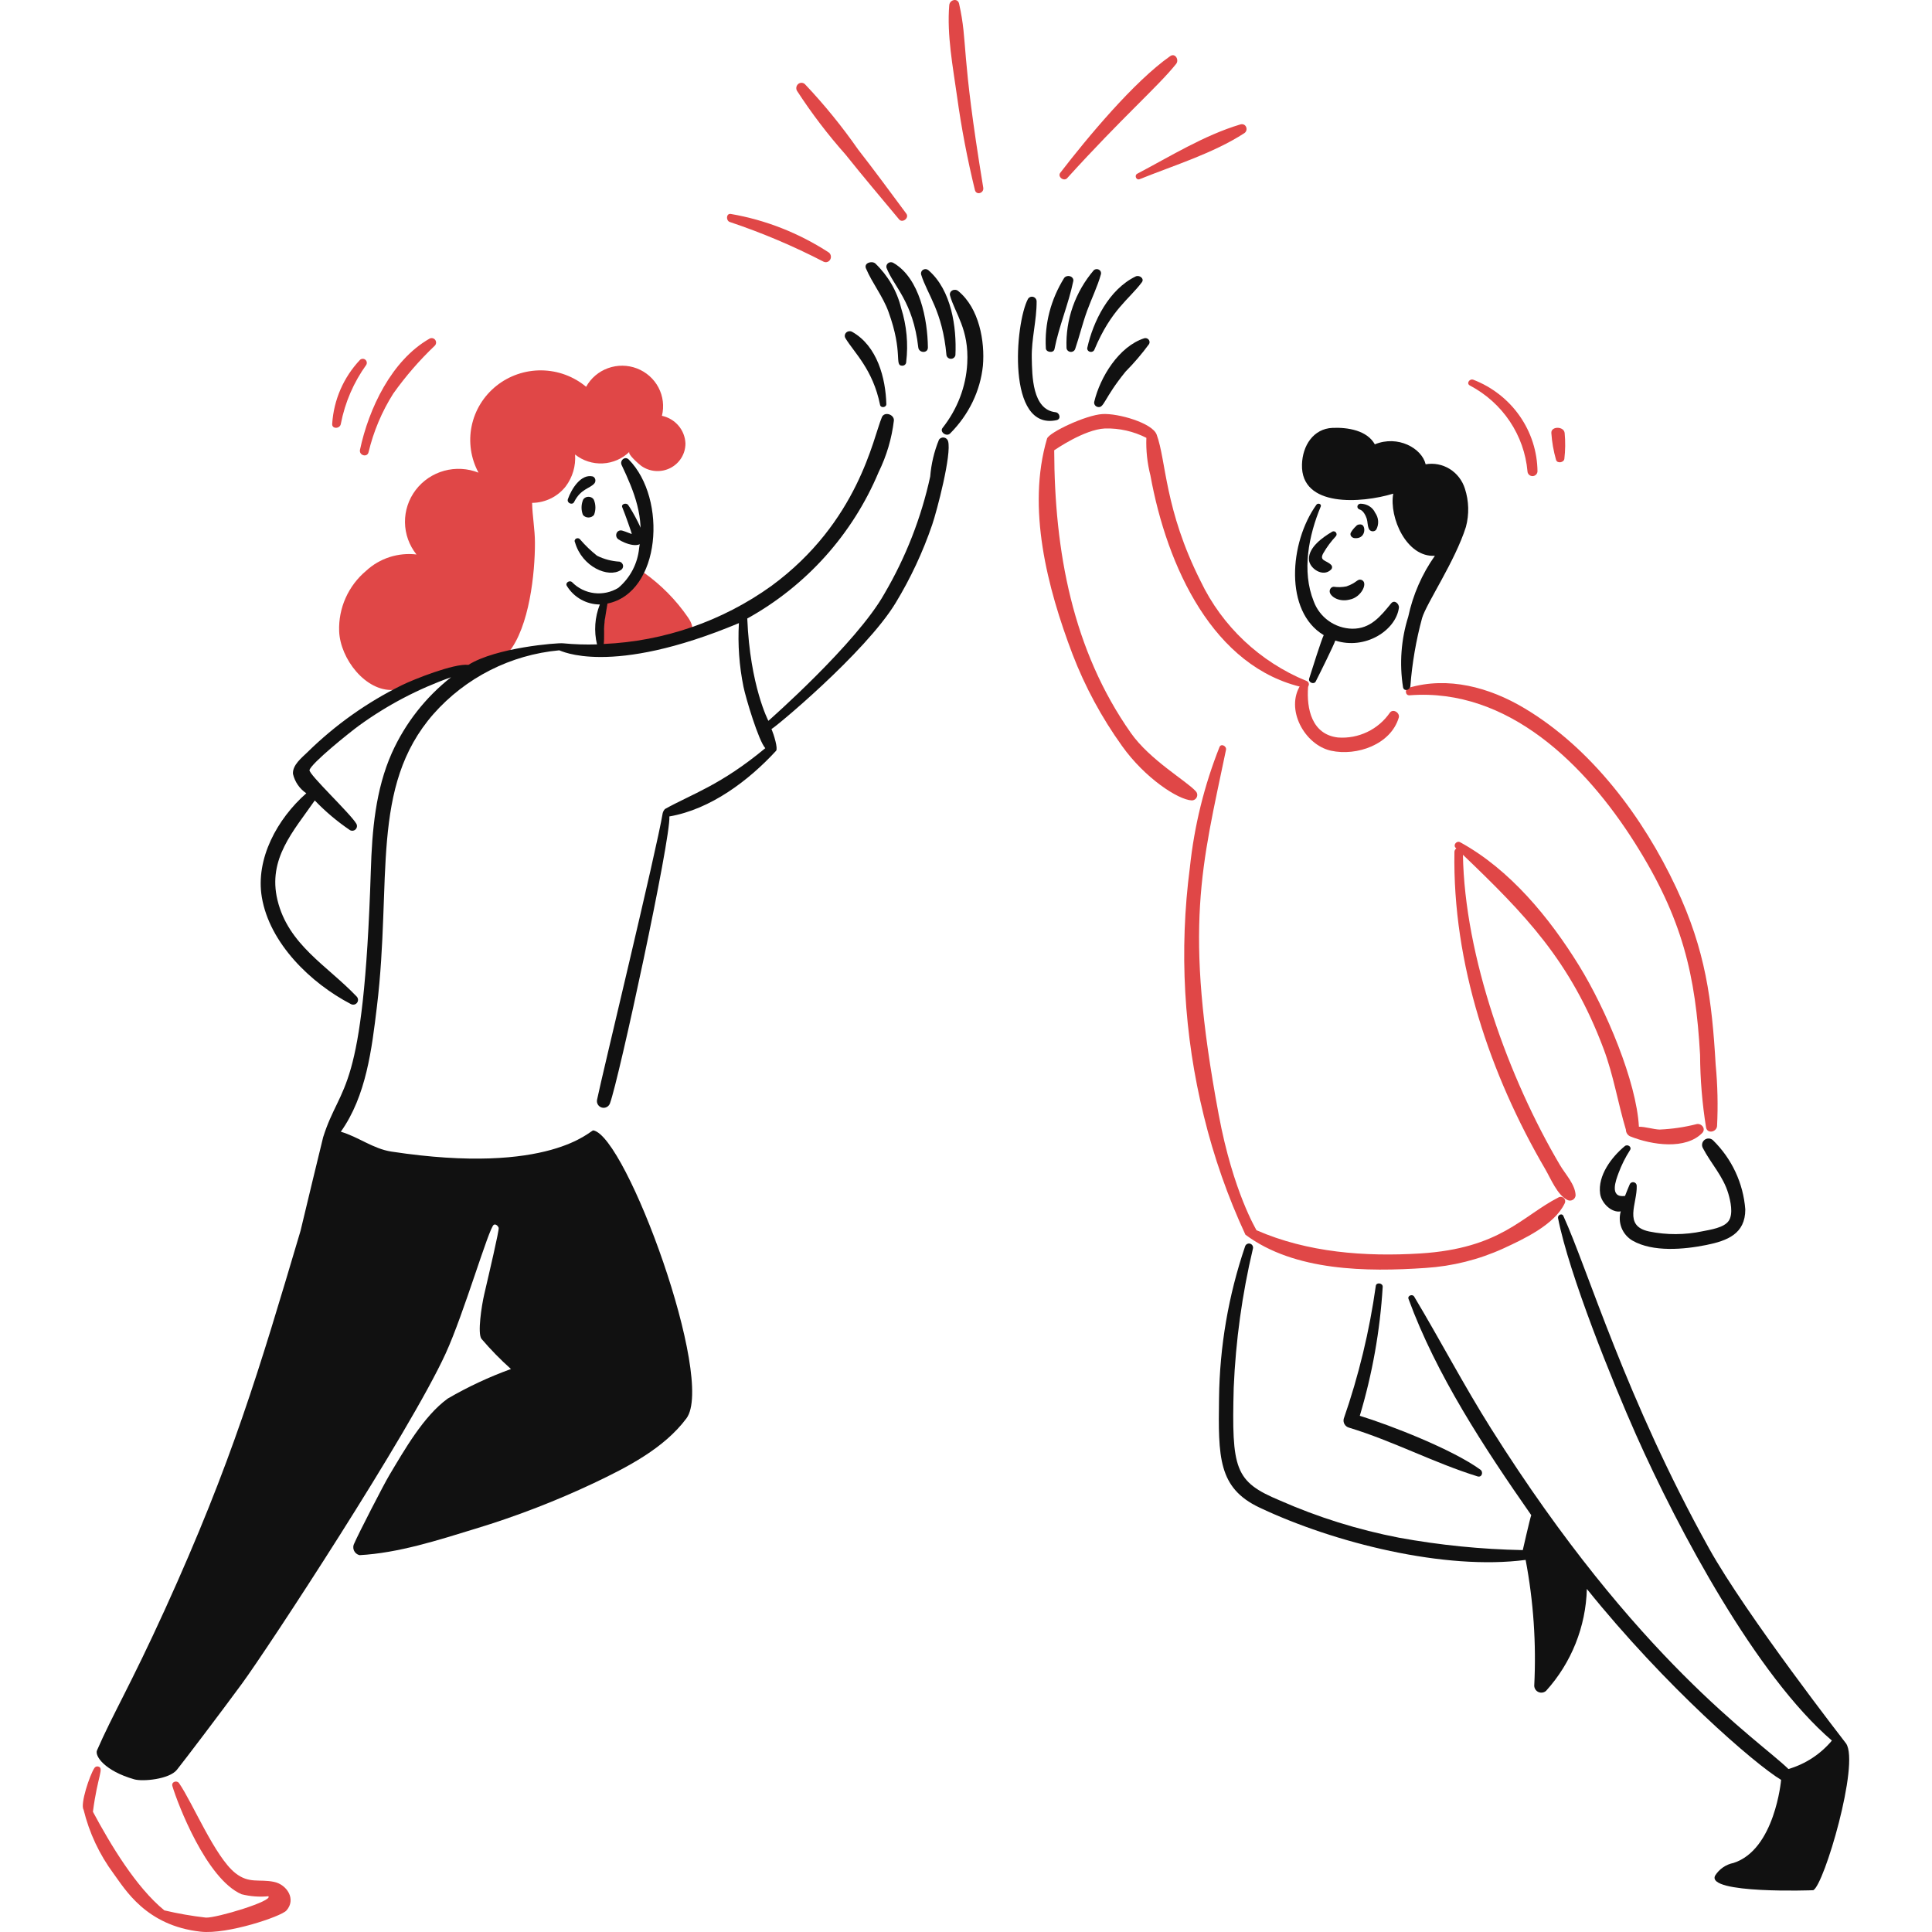 <svg viewBox="0 0 280 280" fill="none" xmlns="http://www.w3.org/2000/svg"><path d="M91.22 65.479C90.887 65.807 92.696 67.353 92.952 67.531C93.557 67.957 94.269 68.209 95.01 68.262C95.751 68.314 96.493 68.163 97.153 67.827C97.813 67.49 98.367 66.981 98.753 66.354C99.139 65.727 99.342 65.007 99.341 64.273C99.305 63.326 98.95 62.417 98.332 61.691C97.715 60.965 96.87 60.462 95.932 60.263C96.275 58.879 96.096 57.42 95.43 56.156C94.763 54.893 93.654 53.912 92.309 53.397C90.964 52.882 89.475 52.867 88.12 53.356C86.765 53.846 85.637 54.804 84.945 56.055C83.132 54.543 80.842 53.702 78.469 53.677C76.095 53.652 73.787 54.444 71.942 55.918C70.096 57.391 68.828 59.453 68.355 61.75C67.882 64.046 68.234 66.434 69.35 68.502C67.763 67.871 66.01 67.776 64.362 68.231C62.715 68.686 61.266 69.666 60.241 71.018C59.215 72.37 58.671 74.019 58.692 75.708C58.714 77.397 59.3 79.032 60.359 80.358C59.044 80.204 57.709 80.335 56.45 80.742C55.191 81.15 54.038 81.824 53.07 82.718C51.787 83.793 50.767 85.142 50.089 86.663C49.41 88.183 49.09 89.837 49.153 91.498C49.314 95.483 52.985 100.226 56.991 99.992C61.495 99.122 65.938 97.968 70.293 96.536C71.588 96.205 72.764 95.524 73.689 94.569C76.74 90.85 77.537 83.011 77.528 78.674C77.528 76.728 77.154 74.801 77.118 72.879C78.06 72.871 78.989 72.652 79.833 72.237C80.677 71.823 81.415 71.225 81.991 70.488C82.986 69.158 83.466 67.52 83.343 65.871C84.475 66.773 85.904 67.232 87.357 67.16C88.81 67.088 90.185 66.489 91.22 65.479V65.479Z" fill="#E04747"/><path d="M99.689 89.45C97.967 86.949 95.815 84.766 93.329 83C93.519 83.136 91.089 85.21 90.842 85.368C90.084 85.873 88.72 86.117 88.169 86.828C87.768 87.709 87.589 88.673 87.647 89.637C87.484 91.084 87.367 92.538 87.294 94C91.186 93.818 95.056 93.319 98.865 92.507C100.273 92.336 100.93 91.208 99.689 89.45Z" fill="#E04747"/><path d="M213.04 55.878C215.371 57.109 217.354 58.891 218.809 61.063C220.264 63.235 221.146 65.729 221.375 68.32C221.384 68.503 221.464 68.676 221.599 68.803C221.734 68.929 221.913 69 222.099 69C222.286 69 222.465 68.929 222.6 68.803C222.735 68.676 222.815 68.503 222.824 68.32C222.797 65.45 221.899 62.652 220.245 60.286C218.591 57.919 216.256 56.092 213.538 55.039C212.972 54.819 212.46 55.592 213.04 55.878Z" fill="#E04747"/><path d="M226.718 66.504C226.864 65.259 226.878 64.007 226.761 62.761C226.671 61.753 224.759 61.74 224.834 62.761C224.921 64.067 225.148 65.365 225.511 66.639C225.686 67.226 226.653 67.037 226.718 66.504Z" fill="#E04747"/><path d="M173.286 114.659C171.961 113.186 166.65 110.147 163.894 106.229C155.438 94.206 152.821 79.898 152.784 65.257C152.829 65.236 157.113 62.234 160.141 62.097C162.225 62.042 164.289 62.509 166.14 63.455C166.074 65.29 166.272 67.126 166.728 68.906C169.116 82.067 175.815 96.814 189.038 99.662C189.103 99.68 189.172 99.684 189.24 99.676C189.307 99.668 189.372 99.647 189.431 99.614C189.491 99.581 189.543 99.536 189.585 99.483C189.626 99.43 189.657 99.37 189.675 99.305C189.694 99.24 189.699 99.173 189.69 99.106C189.682 99.04 189.66 98.975 189.627 98.917C189.593 98.858 189.548 98.807 189.495 98.766C189.441 98.724 189.38 98.694 189.314 98.676C182.576 95.901 177.121 90.756 174.007 84.238C168.748 73.796 169.031 66.772 167.631 62.984C167.011 61.307 162.085 59.881 159.789 60.008C157.366 60.142 152.005 62.689 151.743 63.573C148.788 73.603 151.767 85.149 155.44 94.819C157.252 99.532 159.663 104 162.615 108.114C165.923 112.765 170.738 115.907 172.707 116C172.865 116.002 173.02 115.957 173.153 115.872C173.285 115.787 173.389 115.665 173.451 115.521C173.513 115.377 173.531 115.219 173.501 115.065C173.472 114.912 173.397 114.771 173.286 114.659V114.659Z" fill="#E04747"/><path d="M188.494 99.265C186.228 102.758 189.059 107.954 192.895 108.798C196.635 109.622 201.555 107.905 202.718 104.009C202.923 103.323 201.922 102.663 201.442 103.271C200.613 104.48 199.48 105.45 198.156 106.083C196.833 106.717 195.366 106.993 193.902 106.882C190.114 106.442 189.337 102.722 189.578 99.548C189.624 98.95 188.782 98.82 188.494 99.265Z" fill="#E04747"/><path d="M248.647 154.304C248.102 144.913 247.2 137.744 242.909 128.615C238.142 118.467 230.652 108.419 220.876 102.61C215.85 99.623 209.878 97.986 204.134 99.688C203.562 99.857 203.64 100.818 204.283 100.768C218.614 99.655 229.829 110.917 236.942 122.17C243.876 133.151 245.733 141.326 246.388 152.895C246.406 156.42 246.697 159.939 247.258 163.419C247.461 164.362 248.773 164.062 248.849 163.201C248.998 160.234 248.93 157.261 248.647 154.304V154.304Z" fill="#E04747"/><path d="M245.921 162.906C244.154 163.358 242.345 163.625 240.524 163.704C239.623 163.676 238.505 163.293 237.522 163.293C237.175 156.77 232.758 146.284 228.849 139.947C224.573 133.012 218.829 126.012 211.619 122.065C211.109 121.785 210.534 122.476 210.983 122.889L211.063 122.971C210.979 123.024 210.909 123.098 210.861 123.186C210.813 123.274 210.787 123.373 210.787 123.474C210.502 139.64 215.954 155.755 223.949 169.443C224.758 170.827 225.69 173.196 227.173 173.916C227.294 173.976 227.427 174.004 227.56 174C227.694 173.995 227.825 173.957 227.941 173.89C228.057 173.822 228.155 173.727 228.226 173.612C228.297 173.497 228.34 173.367 228.349 173.232C228.292 171.659 226.869 170.183 226.088 168.862C218.635 156.246 212.27 138.625 212.019 123.88C221.007 132.501 227.601 139.22 232.403 152C233.848 155.845 234.472 159.825 235.637 163.725C235.639 163.923 235.694 164.117 235.798 164.285C235.902 164.453 236.05 164.589 236.225 164.677C239.493 165.995 244.31 166.628 246.689 164.212C247.272 163.624 246.639 162.787 245.921 162.906Z" fill="#E04747"/><path d="M225.858 173.546C220.585 176.235 217.498 180.933 205.834 181.66C197.84 182.155 189.495 181.529 182.1 178.295C182.1 178.244 178.716 172.775 176.622 161.532C171.522 134.23 174.156 125.629 177.682 108.668C177.793 108.139 176.982 107.703 176.742 108.258C174.523 113.848 173.079 119.714 172.449 125.693C170.872 137.738 171.559 149.971 174.476 161.764C175.918 167.671 177.934 173.422 180.494 178.939C187.591 184.243 198.102 184.345 206.603 183.76C210.5 183.513 214.319 182.557 217.871 180.939C220.814 179.58 225.274 177.509 226.754 174.425C226.825 174.301 226.853 174.157 226.833 174.015C226.813 173.873 226.747 173.742 226.645 173.642C226.543 173.542 226.41 173.478 226.268 173.46C226.126 173.443 225.982 173.473 225.858 173.546V173.546Z" fill="#E04747"/><path d="M139 0.538C138.806 -0.336 137.641 -0.056 137.574 0.741C137.211 5.058 138.105 9.705 138.703 13.979C139.334 18.543 140.198 23.07 141.292 27.54C141.493 28.349 142.632 28 142.499 27.196C139.162 6.947 140.317 6.47 139 0.538Z" fill="#E04747"/><path d="M154.667 25.814C162.626 17.027 167.853 12.518 170.457 9.257C170.919 8.681 170.323 7.624 169.591 8.136C164.327 11.832 157.571 19.963 153.666 25.038C153.224 25.618 154.184 26.348 154.667 25.814Z" fill="#E04747"/><path d="M165.167 25.966C170.198 23.944 175.804 22.227 180.326 19.307C180.981 18.884 180.606 17.786 179.749 18.037C174.494 19.613 169.587 22.672 164.808 25.184C164.372 25.42 164.667 26.167 165.167 25.966Z" fill="#E04747"/><path d="M124.361 21.666C122.026 18.314 119.45 15.149 116.654 12.197C116.523 12.076 116.355 12.007 116.18 12.001C116.004 11.994 115.832 12.052 115.694 12.163C115.555 12.275 115.459 12.433 115.421 12.61C115.384 12.787 115.408 12.973 115.489 13.134C117.607 16.401 119.964 19.496 122.538 22.393C125.078 25.578 127.694 28.66 130.307 31.798C130.792 32.379 131.811 31.584 131.35 30.963C129.039 27.852 126.749 24.726 124.361 21.666Z" fill="#E04747"/><path d="M120.111 36.588C115.773 33.767 110.943 31.869 105.9 31.006C105.236 30.914 105.194 31.957 105.751 32.167C110.421 33.729 114.972 35.655 119.366 37.928C119.534 38.01 119.726 38.022 119.903 37.964C120.08 37.905 120.23 37.78 120.323 37.612C120.416 37.445 120.446 37.247 120.407 37.057C120.368 36.868 120.262 36.7 120.111 36.588V36.588Z" fill="#E04747"/><path d="M39.715 272.736C37.575 272.287 36.102 273.047 34.097 271.453C31.151 269.113 27.915 261.27 25.955 258.436C25.629 257.965 24.8 258.234 24.984 258.852C25.715 261.317 29.892 272.318 35.011 274.529C36.277 274.846 37.588 274.945 38.888 274.82C39.678 275.481 31.38 277.987 29.84 277.914C27.814 277.684 25.803 277.334 23.818 276.866C19.68 273.484 15.997 267.291 13.467 262.575C14.15 257.281 15.144 256.219 14.208 256.011C14.11 255.99 14.008 255.999 13.914 256.038C13.821 256.076 13.742 256.142 13.686 256.226C13.001 257.253 11.591 261.484 12.114 262.277C12.933 265.629 14.413 268.78 16.464 271.543C18.096 273.748 21.126 279.093 29.1 279.955C32.981 280.375 40.717 277.757 41.497 276.899C42.974 275.273 41.589 273.125 39.715 272.736Z" fill="#E04747"/><path d="M53.413 65.539C54.131 62.528 55.341 59.657 56.994 57.043C58.776 54.537 60.794 52.209 63.02 50.092C63.127 49.981 63.191 49.835 63.199 49.68C63.208 49.526 63.161 49.374 63.067 49.251C62.973 49.129 62.838 49.044 62.688 49.013C62.537 48.982 62.38 49.006 62.246 49.082C56.748 52.218 53.441 59.221 52.174 65.18C51.999 66.003 53.219 66.35 53.413 65.539Z" fill="#E04747"/><path d="M52.165 52.167C49.788 54.686 48.367 57.955 48.146 61.409C48.056 62.207 49.296 62.187 49.401 61.409C49.997 58.33 51.254 55.416 53.087 52.869C53.155 52.746 53.177 52.603 53.148 52.465C53.12 52.328 53.042 52.205 52.93 52.12C52.818 52.035 52.679 51.992 52.539 52.001C52.398 52.01 52.266 52.068 52.165 52.167V52.167Z" fill="#E04747"/><path d="M195.603 86.896C197.338 86.57 198.383 84.334 197.258 84.024C196.711 83.872 196.621 84.482 195.129 84.986C194.524 85.106 193.905 85.124 193.295 85.039C193.138 85.041 192.988 85.113 192.877 85.237C192.767 85.362 192.705 85.53 192.706 85.705C192.711 86.364 193.953 87.317 195.603 86.896Z" fill="#111111"/><path d="M191.845 92.049C191.498 92.746 190.165 96.968 189.736 98.341C189.561 98.892 190.426 99.272 190.689 98.756C191.339 97.483 193.282 93.551 193.523 92.833C197.847 94.234 202.283 91.377 202.739 88.097C202.818 87.525 202.097 86.855 201.614 87.445C200.089 89.309 198.637 91.153 195.958 91.119C194.735 91.089 193.55 90.694 192.558 89.985C191.565 89.277 190.81 88.287 190.393 87.146C188.634 82.782 189.668 77.595 191.413 73.405C191.563 73.027 190.995 72.858 190.79 73.143C186.854 78.61 186.1 88.616 191.845 92.049Z" fill="#111111"/><path d="M193.597 77.721C193.916 77.384 193.503 76.798 193.048 77.07C191.646 77.907 189.694 79.295 189.694 81.02C189.694 82.34 191.727 83.747 192.912 82.542C193.004 82.449 193.055 82.328 193.055 82.203C193.055 82.078 193.004 81.957 192.912 81.864C192.23 81.167 191.111 81.306 191.816 80.118C192.313 79.262 192.91 78.459 193.597 77.721V77.721Z" fill="#111111"/><path d="M197.351 76.042C197.205 75.992 197.04 75.987 196.889 76.025C196.737 76.064 196.609 76.145 196.53 76.252C196.215 76.54 195.957 76.863 195.764 77.21C195.694 77.36 195.704 77.525 195.791 77.67C195.878 77.814 196.035 77.926 196.228 77.981C197.943 78.215 197.982 76.257 197.351 76.042Z" fill="#111111"/><path d="M198.376 76.614C198.41 76.714 198.476 76.803 198.564 76.871C198.652 76.938 198.759 76.981 198.873 76.995C198.987 77.009 199.103 76.993 199.208 76.949C199.312 76.905 199.401 76.834 199.463 76.746C199.667 76.359 199.758 75.931 199.728 75.503C199.698 75.075 199.547 74.661 199.291 74.301C199.117 73.919 198.824 73.593 198.449 73.361C198.074 73.13 197.632 73.004 197.18 73C197.068 73.002 196.961 73.041 196.878 73.109C196.795 73.177 196.741 73.27 196.726 73.372C196.711 73.473 196.736 73.575 196.796 73.661C196.857 73.747 196.949 73.811 197.056 73.84C197.58 73.98 197.939 74.741 198.079 75.174C198.219 75.607 198.175 76.151 198.376 76.614Z" fill="#111111"/><path d="M201.918 71.544C201.302 74.988 203.844 80.814 207.955 80.547C206.09 83.186 204.775 86.191 204.094 89.374C203.055 92.674 202.797 96.181 203.339 99.604C203.472 100.266 204.336 100.017 204.4 99.454C204.656 96.112 205.225 92.803 206.1 89.572C206.731 87.437 210.884 81.333 212.451 76.368C212.941 74.544 212.89 72.613 212.305 70.819C211.93 69.627 211.148 68.614 210.103 67.966C209.058 67.317 207.82 67.077 206.616 67.289C206.062 64.955 202.587 63.021 199.25 64.396C198.124 62.373 195.343 61.922 193.131 62.01C190.332 62.125 188.768 64.596 188.693 67.319C188.515 73.563 197.273 72.956 201.918 71.544Z" fill="#111111"/><path d="M152.978 59.743C149.591 59.373 149.587 54.441 149.532 51.87C149.476 49.096 150.252 46.418 150.235 43.671C150.231 43.523 150.18 43.38 150.09 43.263C150 43.147 149.875 43.063 149.734 43.024C149.593 42.985 149.444 42.994 149.308 43.048C149.173 43.102 149.058 43.2 148.981 43.325C147.098 46.866 145.852 62.464 153.132 60.889C153.823 60.74 153.586 59.809 152.978 59.743Z" fill="#111111"/><path d="M152.823 50.596C153.476 47.257 154.857 44.075 155.541 40.775C155.581 40.63 155.56 40.478 155.482 40.345C155.405 40.212 155.275 40.108 155.117 40.05C154.959 39.992 154.783 39.984 154.619 40.028C154.455 40.072 154.314 40.165 154.222 40.291C152.288 43.408 151.372 46.924 151.572 50.459C151.565 51.068 152.7 51.229 152.823 50.596Z" fill="#111111"/><path d="M158.53 39.149C155.822 42.33 154.415 46.323 154.568 50.401C154.57 50.546 154.627 50.686 154.728 50.795C154.83 50.904 154.97 50.975 155.123 50.995C155.276 51.014 155.431 50.981 155.56 50.902C155.689 50.823 155.783 50.702 155.826 50.562C156.441 48.745 156.886 46.882 157.541 45.073C158.197 43.265 159.051 41.56 159.562 39.72C159.59 39.598 159.577 39.47 159.524 39.356C159.471 39.241 159.38 39.145 159.266 39.082C159.151 39.018 159.019 38.991 158.887 39.003C158.754 39.015 158.63 39.066 158.53 39.149V39.149Z" fill="#111111"/><path d="M165.489 40.904C165.888 40.37 165.125 39.804 164.585 40.066C160.685 41.961 158.429 46.606 157.581 50.397C157.552 50.521 157.575 50.651 157.647 50.76C157.718 50.869 157.832 50.949 157.964 50.982C158.097 51.016 158.238 51.001 158.36 50.941C158.481 50.881 158.573 50.78 158.616 50.659C161.051 44.85 163.615 43.419 165.489 40.904Z" fill="#111111"/><path d="M165.856 49.017C162.138 50.202 159.429 54.691 158.589 58.218C158.55 58.382 158.581 58.555 158.674 58.698C158.766 58.841 158.914 58.942 159.084 58.979C160.042 59.19 159.907 57.812 163.13 53.851C164.364 52.605 165.501 51.272 166.533 49.863C166.588 49.763 166.612 49.65 166.602 49.537C166.592 49.424 166.548 49.317 166.477 49.227C166.405 49.138 166.309 49.07 166.199 49.033C166.088 48.996 165.969 48.99 165.856 49.017Z" fill="#111111"/><path d="M234.892 175.56C234.662 176.355 234.706 177.204 235.015 177.972C235.325 178.74 235.883 179.384 236.602 179.803C239.571 181.501 244.075 181.08 247.279 180.437C250.354 179.819 252.941 178.807 252.941 175.288C252.655 171.491 250.991 167.926 248.257 165.253C248.095 165.101 247.883 165.012 247.66 165.001C247.436 164.99 247.217 165.059 247.04 165.194C246.863 165.329 246.741 165.523 246.695 165.74C246.649 165.957 246.682 166.183 246.789 166.377C247.966 168.649 249.743 170.464 250.482 172.988C250.785 174.02 251.227 175.89 250.55 176.916C249.874 177.943 247.855 178.218 246.728 178.447C244.182 178.986 241.551 178.996 239.001 178.474C235.183 177.666 237.306 174.424 237.205 171.84C237.202 171.715 237.154 171.596 237.071 171.503C236.987 171.41 236.873 171.35 236.749 171.332C236.624 171.315 236.498 171.342 236.392 171.408C236.285 171.475 236.206 171.577 236.169 171.695C235.959 172.193 235.731 172.747 235.51 173.325C233.177 173.642 234.198 171.011 234.571 170.013C235.001 168.848 235.558 167.733 236.23 166.687C236.545 166.201 235.87 165.777 235.473 166.108C233.569 167.686 231.537 170.363 231.902 173C232.093 174.393 233.603 175.817 234.892 175.56Z" fill="#111111"/><path d="M267.555 252.69C267.482 252.58 253.08 234.093 247.684 224.4C235.603 202.663 230.154 184.064 226.571 176.216C226.364 175.761 225.717 176.101 225.804 176.539C227.415 184.744 233.7 200.273 237.106 207.934C243.264 221.785 254.588 242.924 265.493 252.259C263.845 254.226 261.653 255.66 259.195 256.38C254.897 252.178 237.276 240.671 216.099 207.044C212.133 200.747 208.739 194.236 204.949 187.909C204.703 187.5 203.957 187.769 204.132 188.246C208.143 199.218 215.131 209.866 221.92 219.585C221.704 220.188 220.694 224.653 220.694 224.653C214.673 224.538 208.671 223.936 202.747 222.854C196.808 221.707 191.015 219.896 185.478 217.455C178.941 214.729 178.494 212.954 178.799 201.119C179.084 194.33 180.015 187.583 181.581 180.972C181.601 180.897 181.607 180.818 181.598 180.741C181.588 180.664 181.563 180.589 181.525 180.521C181.487 180.454 181.436 180.394 181.374 180.346C181.313 180.298 181.243 180.263 181.168 180.242C181.094 180.221 181.016 180.216 180.938 180.225C180.861 180.235 180.787 180.259 180.72 180.298C180.652 180.336 180.593 180.388 180.545 180.449C180.497 180.51 180.462 180.581 180.441 180.656C178.033 187.739 176.76 195.161 176.672 202.644C176.551 211.169 176.541 215.646 182.517 218.479C193.399 223.634 209.453 227.616 221.107 226.072C222.246 232.083 222.664 238.21 222.353 244.322C222.361 244.519 222.425 244.709 222.538 244.871C222.651 245.033 222.807 245.159 222.989 245.234C223.17 245.309 223.37 245.331 223.563 245.296C223.757 245.262 223.936 245.172 224.081 245.038C227.742 240.985 229.834 235.749 229.979 230.279C241.357 244.43 254.304 255.654 258.133 257.955C258.133 257.978 257.236 268.067 251.235 269.992C250.69 270.1 250.173 270.318 249.715 270.633C249.257 270.948 248.868 271.353 248.57 271.824C247.213 274.501 262.748 273.965 262.798 273.94C264.371 273.149 269.532 255.637 267.555 252.69Z" fill="#111111"/><path d="M199.39 186.365C198.473 192.914 196.918 199.36 194.746 205.612C194.678 205.88 194.717 206.163 194.855 206.403C194.993 206.643 195.22 206.821 195.487 206.899C201.869 208.833 207.811 212.008 214.143 213.971C214.762 214.164 215.019 213.336 214.554 212.999C210.497 210.049 201.481 206.542 197.071 205.188C198.894 199.106 200.008 192.837 200.391 186.503C200.426 185.937 199.467 185.791 199.39 186.365Z" fill="#111111"/><path d="M138.874 42.178C138.761 42.081 138.617 42.02 138.463 42.004C138.309 41.988 138.153 42.018 138.019 42.089C137.885 42.16 137.779 42.268 137.718 42.398C137.657 42.528 137.644 42.672 137.68 42.81C138.405 45.437 140.458 47.689 140.181 52.671C140.001 56.036 138.758 59.283 136.603 62.021C136.133 62.608 137.196 63.364 137.717 62.803C140.416 60.088 142.077 56.649 142.451 53.002C142.756 49.481 141.913 44.662 138.874 42.178Z" fill="#111111"/><path d="M137.167 51.468C137.193 51.617 137.273 51.752 137.392 51.849C137.511 51.947 137.661 52 137.817 52C137.972 52 138.123 51.947 138.242 51.849C138.361 51.752 138.44 51.617 138.467 51.468C138.659 47.434 137.898 42.055 134.562 39.169C134.461 39.077 134.331 39.019 134.193 39.004C134.055 38.989 133.915 39.017 133.795 39.086C133.675 39.154 133.581 39.258 133.526 39.382C133.472 39.506 133.46 39.644 133.493 39.775C134.392 42.69 136.594 45.071 137.167 51.468Z" fill="#111111"/><path d="M133.083 50.355C133.175 51.186 134.488 51.243 134.478 50.355C134.435 46.355 133.321 40.291 129.443 38.082C129.33 38.02 129.2 37.992 129.071 38.002C128.942 38.011 128.818 38.057 128.715 38.134C128.612 38.211 128.534 38.315 128.492 38.434C128.449 38.553 128.443 38.682 128.475 38.805C129.523 41.524 132.341 43.714 133.083 50.355Z" fill="#111111"/><path d="M128.757 45.163C130.961 51.221 129.547 53.003 130.768 53C130.918 53 131.061 52.944 131.167 52.844C131.273 52.745 131.332 52.61 131.332 52.469C131.65 49.848 131.402 47.193 130.603 44.664C130.016 42.213 128.714 39.964 126.844 38.17C126.311 37.759 125.172 38.129 125.502 38.901C126.432 41.082 127.937 42.915 128.757 45.163Z" fill="#111111"/><path d="M127.549 58.69C127.647 59.172 128.464 59.059 128.455 58.574C128.352 54.813 127.153 50.146 123.491 48.086C123.355 48.014 123.199 47.986 123.045 48.007C122.891 48.027 122.748 48.095 122.639 48.199C122.529 48.303 122.459 48.439 122.438 48.585C122.417 48.73 122.447 48.879 122.523 49.007C123.773 51.094 126.503 53.512 127.549 58.69Z" fill="#111111"/><path d="M136.088 63.713C135.388 65.423 134.958 67.231 134.812 69.071C133.511 75.039 131.272 80.764 128.179 86.037C124.14 93.25 111.36 104.469 111.36 104.469C111.36 104.469 108.699 99.407 108.3 89.639C116.856 84.9 123.561 77.429 127.333 68.431C128.492 66.073 129.242 63.538 129.551 60.931C129.592 60.056 128.179 59.598 127.811 60.461C126.546 63.429 124.411 75.666 111.797 84.918C104.694 90.02 96.248 92.943 87.499 93.328C87.61 92.377 87.499 91.415 87.586 90.47C87.674 89.525 87.882 88.472 88.037 87.471C95.78 85.896 96.743 72.308 91.13 66.604C90.577 66.04 89.78 66.751 90.095 67.402C91.955 71.321 93.421 75.002 92.627 79.439C92.414 81.671 91.337 83.733 89.623 85.188C88.578 85.834 87.341 86.105 86.12 85.957C84.898 85.808 83.764 85.249 82.905 84.371C82.534 84.025 81.858 84.481 82.166 84.935C82.666 85.748 83.366 86.42 84.201 86.887C85.035 87.355 85.976 87.603 86.933 87.606C86.203 89.447 86.059 91.466 86.522 93.39C84.873 93.442 83.222 93.389 81.579 93.231C80.76 93.146 71.886 93.844 67.883 96.359C65.831 96.111 59.892 98.484 58.234 99.304C53.191 101.792 48.578 105.066 44.571 109.002C43.746 109.816 42.383 110.849 42.459 112.152C42.722 113.301 43.412 114.307 44.391 114.97C40.181 118.675 37.01 124.456 37.946 130.028C39.066 136.698 45.02 142.484 50.855 145.518C51.001 145.598 51.171 145.623 51.333 145.589C51.496 145.555 51.642 145.464 51.743 145.333C51.844 145.202 51.896 145.039 51.887 144.873C51.878 144.708 51.811 144.551 51.696 144.431C47.418 139.933 41.771 136.933 40.21 130.435C38.772 124.454 42.535 120.461 45.62 116.009C47.166 117.619 48.878 119.063 50.728 120.315C50.857 120.385 51.006 120.411 51.152 120.39C51.297 120.369 51.432 120.301 51.536 120.197C51.64 120.093 51.707 119.958 51.728 119.813C51.748 119.668 51.721 119.52 51.65 119.392C50.842 117.967 44.713 112.209 44.858 111.609C45.094 110.624 50.7 106.124 52.066 105.132C56.14 102.18 60.621 99.829 65.37 98.151C61.668 101.064 58.727 104.824 56.796 109.111C54.407 114.472 53.925 120.396 53.742 126.197C52.698 159.172 49.403 156.661 46.834 164.809C46.788 164.918 43.963 176.68 43.553 178.39C37.521 198.695 33.648 211.838 23.929 233.203C18.888 244.282 16.334 248.448 14.059 253.677C13.702 254.494 15.195 256.658 19.453 257.873C20.684 258.225 24.535 257.873 25.639 256.492C26.743 255.111 32.034 248.139 35.053 244.025C38.748 238.996 59.364 207.571 64.588 196.157C67.249 190.347 70.85 177.932 71.561 177.508C71.831 177.348 72.177 177.656 72.272 177.95C72.366 178.244 70.862 184.65 70.188 187.542C69.775 189.309 69.191 193.261 69.776 194.03C71.1 195.584 72.528 197.047 74.052 198.408C70.874 199.56 67.807 200.994 64.886 202.693C61.386 205.226 58.574 210.201 56.391 213.85C55.618 215.141 51.965 222.241 51.355 223.654C51.263 223.813 51.21 223.991 51.2 224.173C51.19 224.356 51.222 224.539 51.295 224.707C51.368 224.875 51.479 225.024 51.62 225.141C51.761 225.259 51.927 225.343 52.106 225.385C57.741 225.08 63.529 223.202 68.891 221.558C74.776 219.773 80.52 217.558 86.079 214.933C90.889 212.644 96.231 209.921 99.48 205.566C103.705 199.9 90.769 164.669 85.988 163.825C85.578 163.753 79.796 170.398 56.733 166.898C54.072 166.493 51.953 164.769 49.393 164.018C53.089 158.817 53.884 152.016 54.623 145.901C56.84 127.58 53.588 114.039 62.816 103.486C67.484 98.199 74.009 94.894 81.05 94.249C81.205 94.249 88.364 98.145 107.086 90.309C106.911 93.4 107.135 96.499 107.75 99.533C108.094 101.214 109.949 107.385 110.913 108.431C104.438 113.807 100.305 115.055 96.37 117.25C96.213 117.419 96.101 117.625 96.042 117.848C95.145 123.28 87.208 156.02 86.526 159.403C86.481 159.642 86.528 159.89 86.657 160.096C86.786 160.303 86.989 160.453 87.225 160.518C87.461 160.582 87.712 160.556 87.929 160.444C88.146 160.332 88.313 160.143 88.397 159.914C89.681 156.497 97.236 121.548 97.01 118.325C102.984 117.294 108.504 113.131 112.476 108.81C112.771 108.485 112.164 106.486 111.81 105.645C111.958 105.759 125.39 94.639 129.795 87.391C131.968 83.813 133.746 80.01 135.099 76.05C135.777 74.069 137.949 65.82 137.403 63.943C137.366 63.808 137.291 63.687 137.188 63.594C137.084 63.5 136.956 63.437 136.818 63.413C136.681 63.389 136.539 63.405 136.409 63.458C136.28 63.511 136.168 63.599 136.088 63.713V63.713Z" fill="#111111"/><path d="M89.638 78.177C90.547 78.78 93.006 79.747 93.311 78.035C93.445 77.283 91.624 73.996 91.037 73.185C90.765 72.813 89.984 73.043 90.181 73.512C90.599 74.504 91.588 77.358 91.568 77.387C91.548 77.415 90.676 77.04 90.214 76.908C89.348 76.657 88.981 77.742 89.638 78.177Z" fill="#111111"/><path d="M86.098 74.606C86.354 73.924 86.354 73.191 86.098 72.508C86.044 72.361 85.936 72.232 85.79 72.141C85.644 72.049 85.468 72 85.286 72C85.105 72 84.928 72.049 84.782 72.141C84.636 72.232 84.529 72.361 84.475 72.508C84.218 73.191 84.218 73.924 84.475 74.606C84.558 74.726 84.677 74.825 84.819 74.894C84.961 74.964 85.122 75 85.286 75C85.45 75 85.611 74.964 85.753 74.894C85.896 74.825 86.014 74.726 86.098 74.606V74.606Z" fill="#111111"/><path d="M83.202 72.758C84.172 70.826 85.448 70.842 86.135 70.07C86.201 69.993 86.248 69.899 86.272 69.796C86.296 69.693 86.296 69.584 86.272 69.481C86.248 69.378 86.2 69.284 86.133 69.208C86.067 69.131 85.984 69.076 85.893 69.046C84.195 68.654 82.827 70.843 82.303 72.338C82.109 72.891 82.946 73.271 83.202 72.758Z" fill="#111111"/><path d="M83.34 78.619C84.365 82.159 88.155 83.803 89.971 82.619C90.087 82.55 90.18 82.451 90.238 82.334C90.296 82.218 90.318 82.088 90.3 81.96C90.282 81.832 90.226 81.712 90.138 81.612C90.05 81.513 89.933 81.44 89.802 81.401C88.657 81.338 87.541 81.044 86.528 80.54C85.639 79.834 84.822 79.05 84.091 78.199C84.031 78.106 83.934 78.039 83.822 78.012C83.71 77.986 83.591 78.002 83.491 78.058C83.392 78.114 83.32 78.204 83.292 78.309C83.263 78.415 83.281 78.526 83.34 78.619V78.619Z" fill="#111111"/></svg>